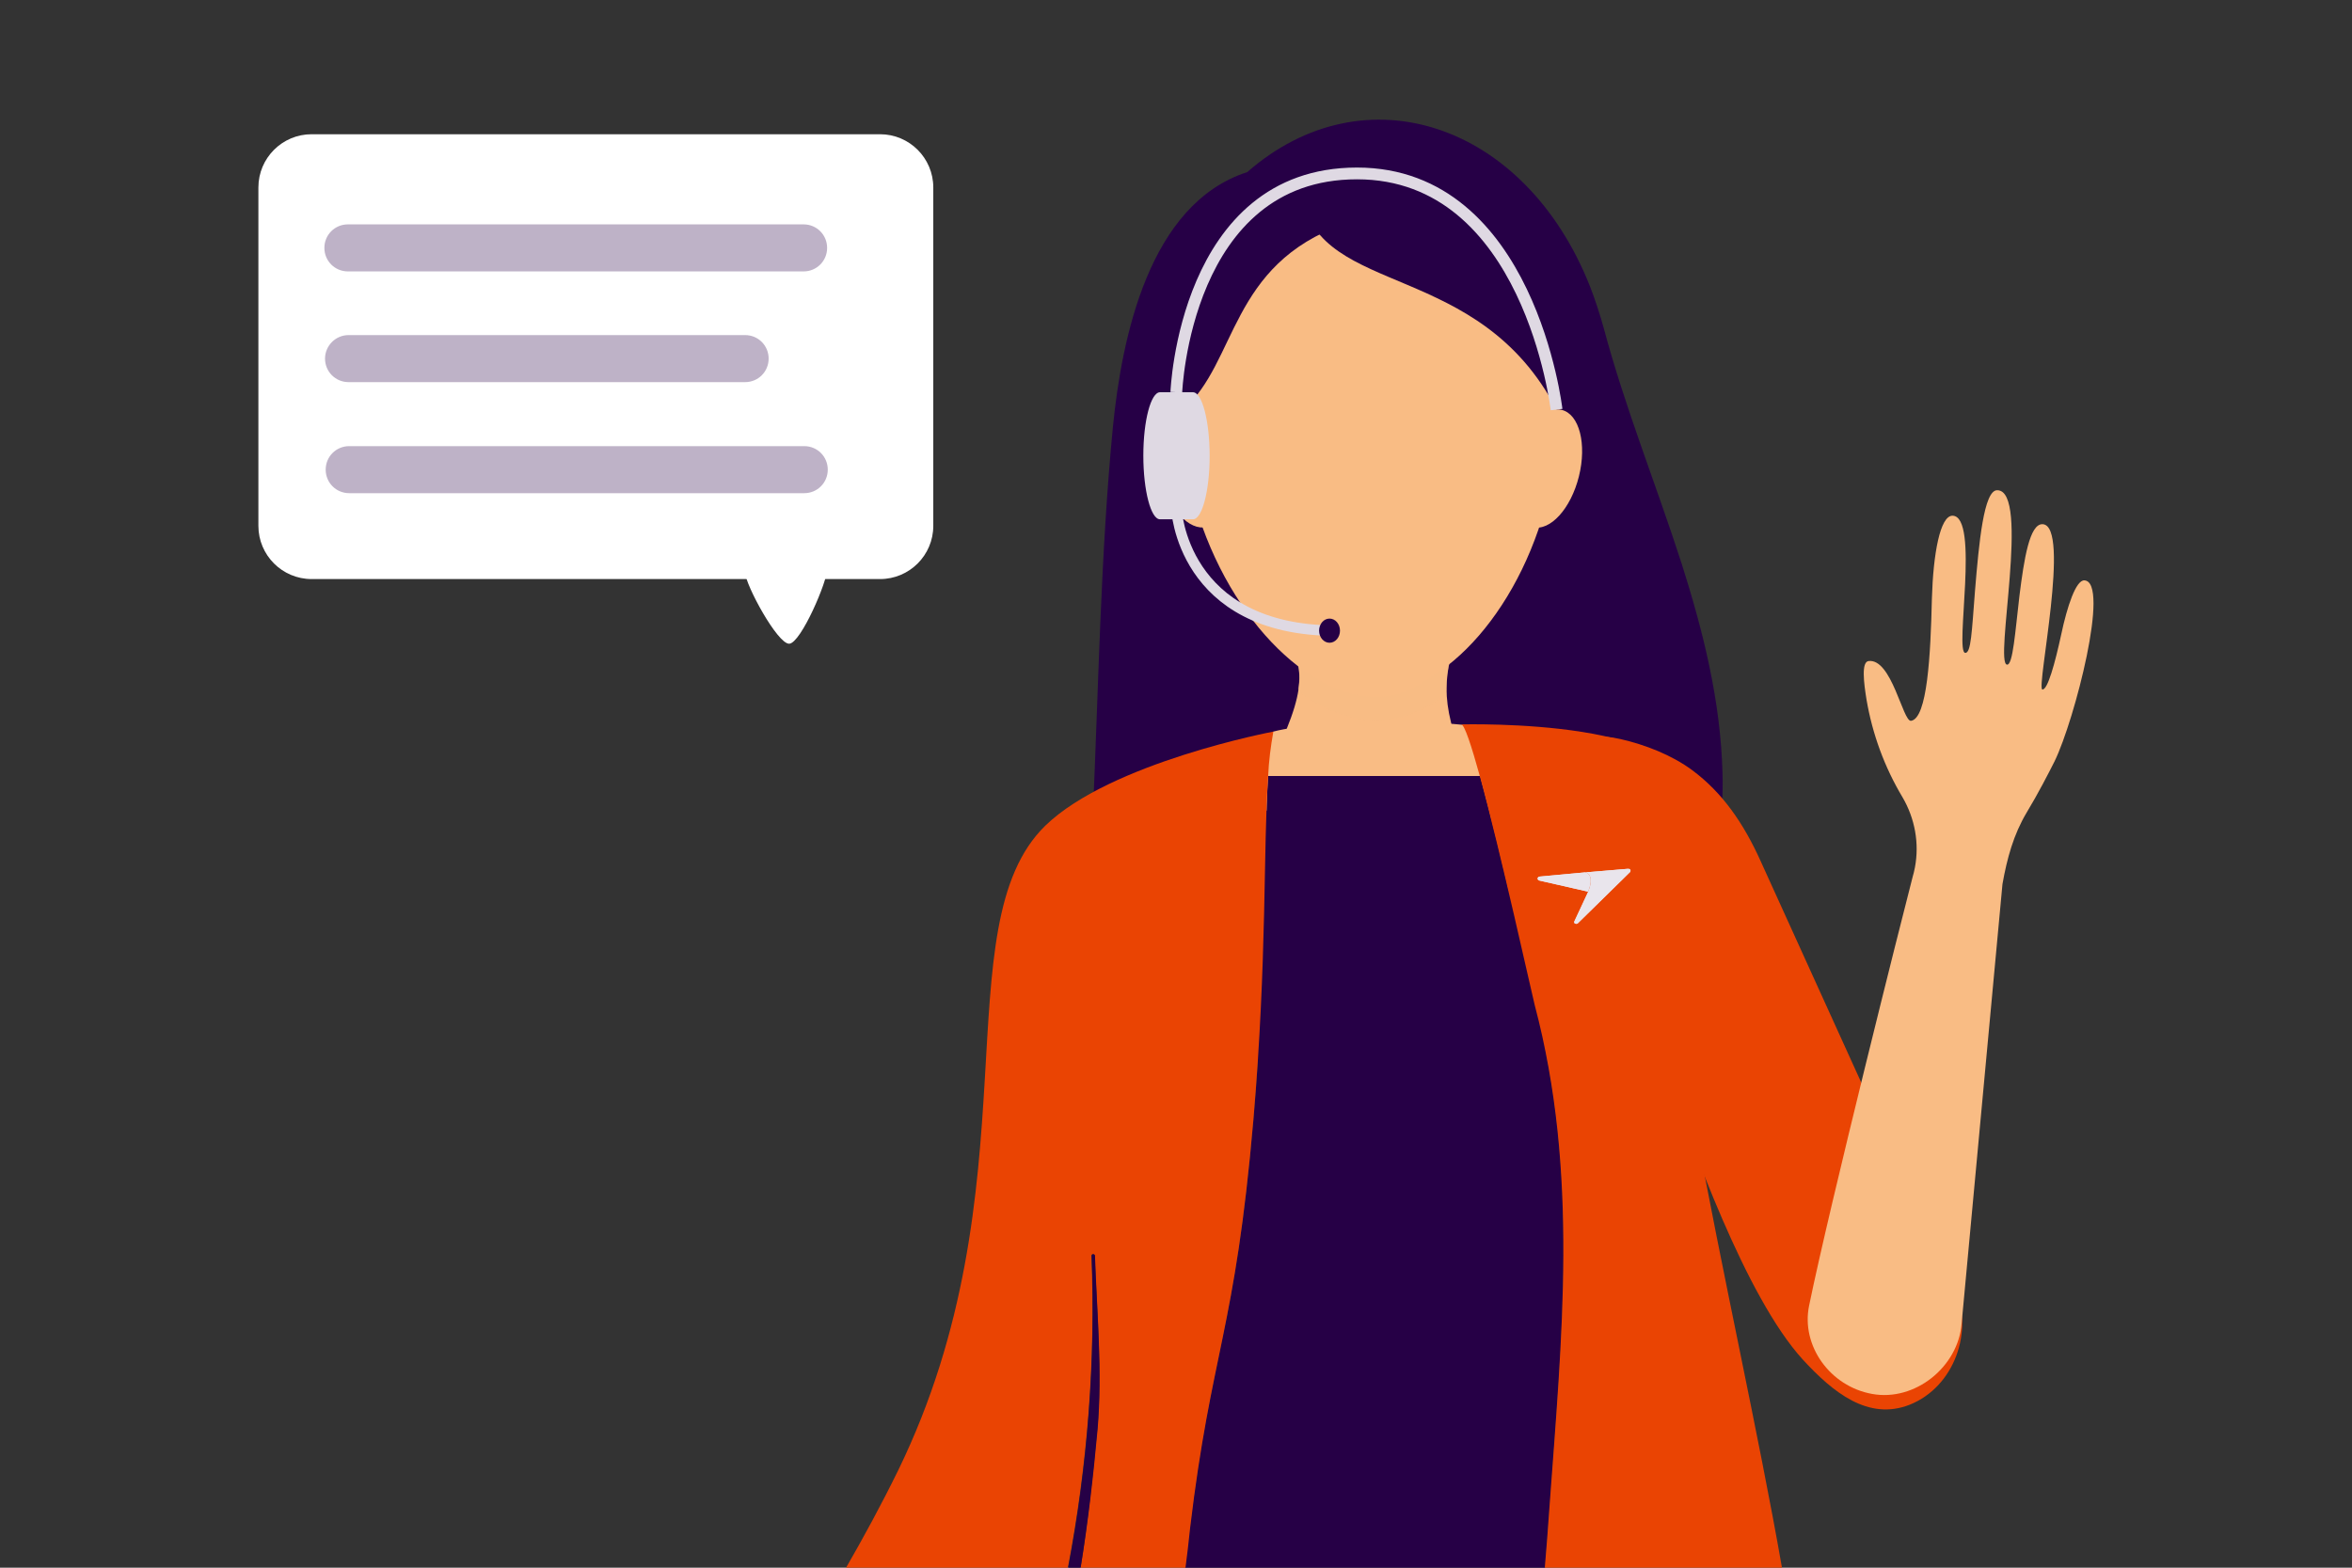 <?xml version="1.0" encoding="utf-8"?>
<!-- Generator: Adobe Illustrator 26.0.3, SVG Export Plug-In . SVG Version: 6.00 Build 0)  -->
<svg version="1.1" id="Layer_1" xmlns="http://www.w3.org/2000/svg" xmlns:xlink="http://www.w3.org/1999/xlink" x="0px" y="0px"
	 viewBox="0 0 720 480" style="enable-background:new 0 0 720 480;" xml:space="preserve">
<rect x="0" y="0" width="720" height="480" fill="#333333" stroke="none"/>
<style type="text/css">
	.st0{clip-path:url(#SVGID_00000121250734487483174870000009491145565126019971_);}
	.st1{fill:#260046;}
	.st2{fill:#EA4403;}
	.st3{fill:#F9BC84;}
	.st4{opacity:0.5;fill:#F9BC84;enable-background:new    ;}
	.st5{fill:#DFD9E3;}
	.st6{fill:none;stroke:#DFD9E3;stroke-width:3.202;stroke-miterlimit:10;}
	.st7{fill:none;stroke:#DFD9E3;stroke-width:3.603;stroke-miterlimit:10;}
	.st8{fill:#FFFFFF;}
	.st9{fill:#BEB2C7;}
	.st10{fill:#E9E5EC;}
	.st11{clip-path:url(#SVGID_00000182493507099657210580000001405687878163683484_);}
	.st12{clip-path:url(#SVGID_00000112607364869467836980000000042935219615681934_);}
</style>
<g>
	<g id="Artwork">
		<g>
			<defs>
				<rect id="SVGID_1_" width="720" height="480"/>
			</defs>
			<clipPath id="SVGID_00000128459727701388981010000007112100242884838315_">
				<use xlink:href="#SVGID_1_"  style="overflow:visible;"/>
			</clipPath>
			<g style="clip-path:url(#SVGID_00000128459727701388981010000007112100242884838315_);">
				<g>
					<path class="st1" d="M514.8,172.6c6.6,20.8,11.9,41.9,12.5,64.1c0.8,27.3-8.5,56.3-30.5,72.5c-16.9,12.5-38.7,15.8-59.6,17.5
						c-19.1,1.6-38.7,2.1-57-3.4s-35.5-18-42.2-36c-4.4-11.7-4.1-24.5-3.5-37c1.8-39.7,2.4-80.6,6.2-119.7
						c2.7-27.1,11-68.2,41.1-77.9c36-31.5,85.1-15,104.9,34.9c1.6,4.1,3,8.4,4.2,12.7C497.4,124.7,507,148.4,514.8,172.6z"/>
					<path class="st2" d="M598.5,394.7l-59.6-131.2c-5.2-11.5-11.7-20.9-20.9-27.7c-6.2-4.6-14.4-7.8-21.9-9.5
						c-11.8-2.7-22.6,1.2-34.5-0.5c-6.7-1-14-3-20.8-3c-7.9,3-14.8,2.4-17.1,13.9c-8.5,42.7,54.2,31.3,76.2,46.6
						c2,7.9,4.6,47.2,6,40.4l0,0c0.2-0.7,0.9-1.2,1.6-1c0.4,0.1,0.8,0.4,0.9,0.8c0.6,1.5,1.2,3.5,2,5.7
						c7.3,20.8,23.8,67.7,41.5,87.1c9.2,10,20,18.8,32.7,13.8C598.4,424.6,604.2,407.4,598.5,394.7z"/>
					<path class="st3" d="M573.1,426.8c-12.9-2.3-21.8-14.8-19.3-27c6.4-31.2,28.5-119,31.7-131.3c0.3-1,0.5-1.9,0.7-2.9
						c1.4-7.4,0-15-3.8-21.5l0,0c-5.5-9.2-9.2-19.3-11-29.8c-0.9-5.5-1.6-11.6,0.6-11.9c7.1-0.9,10.5,18.6,13,18.3
						c5-0.7,6-20.1,6.4-37.5c0.4-13.6,2.5-25.3,6.3-25.3c8.4,0.1,0.6,41.8,3.9,42c1.8,0.1,2-6.4,3-19.1c1.2-14.6,2.7-30.8,6.8-30.7
						c10.2,0-1,53.1,3,53.4c1.8,0.2,2.5-10.1,3.8-21.1c1.4-11.2,3.1-22.1,7.1-21.9c8.7,0.4-2,50.3-0.1,50.6
						c1.6,0.3,3.9-8.1,5.8-16.9c1.8-8.5,4.5-16.7,7.1-16.5c7.9,0.5-3,42.7-9.1,55.3c-1.7,3.4-5.2,10.2-8.6,15.8
						c-4,6.7-6,14-7.4,21.9l-12.5,134.5C599.5,418.5,586.2,429.2,573.1,426.8z"/>
					<path class="st1" d="M388.3,264.3c6.5,4,13.8,6,21.2,7c8.7,1.2,18,1.8,26.7,1c8.4-1,16.7-2.9,24.7-5.6
						c6.9-2.3,13.4-5.4,18.5-10.7c0.5-0.5-0.3-1.2-0.7-0.7c-5.3,5.6-12.3,8.7-19.6,10.9c-7.8,2.4-16,4.6-24.1,5.2
						c-7.8,0.4-15.5,0.2-23.2-0.8c-8.1-0.9-16-2.8-23-7.1C388.3,263.1,387.8,263.9,388.3,264.3L388.3,264.3z"/>
					<path class="st3" d="M450.4,222.9c4-2-45.5-3-60.6,1.1l-16.5,10.1l4.6,3.9c12.1,17.4,33.2,21.4,46.7,21.4
						c14.6,0,33.6-5.1,46.2-21.7l0,0L450.4,222.9z"/>
					<polygon class="st3" points="438.7,194.5 397.9,194.9 397.9,176.8 438.7,176.8 					"/>
					<path class="st3" d="M393,190.6c4.5,13.4,9.2,15.8-3,41.3c8.7,14.7,52.1,15.5,57.7,0c-8.4-21.4-3.9-26.9-1.5-41.3
						S388.5,177.2,393,190.6z"/>
					<path class="st4" d="M392,191.1c2.4,7.1,7.1,11.4,5.4,19.6c-0.4,1.7,12.2,9.7,23.3,9.9c11.3,0.2,22.2-7.1,22.1-9.6
						c-0.3-8.4,3.7-14.3,4.7-20.1C449.9,176.6,387.6,177.8,392,191.1z"/>
					
						<ellipse transform="matrix(0.326 -0.946 0.946 0.326 151.027 511.269)" class="st3" cx="434" cy="149.7" rx="65.4" ry="38.9"/>
					
						<ellipse transform="matrix(0.93 -0.367 0.367 0.93 -26.741 159.488)" class="st3" cx="406.1" cy="150.1" rx="39.5" ry="66.3"/>
					
						<ellipse transform="matrix(0.966 -0.259 0.259 0.966 -18.757 112.967)" class="st3" cx="419.7" cy="127.7" rx="56.3" ry="60.5"/>
					
						<ellipse transform="matrix(0.242 -0.97 0.97 0.242 220.002 568.269)" class="st3" cx="473.7" cy="143.3" rx="18.5" ry="10"/>
					
						<ellipse transform="matrix(0.97 -0.242 0.242 0.97 -23.852 92.627)" class="st3" cx="365" cy="143.4" rx="10" ry="18.5"/>
					<path class="st1" d="M476.5,125.4c-23.8-45.8-71.9-34.3-78-65C442.7,31.9,505.3,77,476.5,125.4z"/>
					<path class="st1" d="M362.2,125.4c16.6-14.5,14.1-44.4,49.3-56.8C373.6,47.5,338.5,98.4,362.2,125.4z"/>
					<path class="st5" d="M365.2,120.1h-10.1c-2.8,0-5.1,8.7-5.1,19.4s2.3,19.5,5.1,19.5h10.1c2.8,0,5.1-8.7,5.1-19.4
						S368,120.1,365.2,120.1z"/>
					<path class="st6" d="M360.1,155.6c0,0,1.5,37.5,48.9,37.5"/>
					<ellipse class="st1" cx="407" cy="193.1" rx="3.2" ry="3.7"/>
					<path class="st7" d="M360.1,120.1c0,0,2.5-67,55.3-67s61.1,72.3,61.1,72.3"/>
					<path class="st8" d="M241.6,197.1c3.6-0.2,11.8-19.4,11.6-22.9s-25.2-2.7-25.1,1.1S238,197.2,241.6,197.1"/>
					<path class="st8" d="M95.4,41.1h174c9,0,16.3,7.3,16.3,16.3V161c0,9-7.3,16.3-16.3,16.3h-174c-9,0-16.3-7.3-16.3-16.3V57.4
						C79.1,48.4,86.4,41.1,95.4,41.1z"/>
					<path class="st9" d="M106.5,68.7H246c4,0,7.2,3.2,7.2,7.2v0c0,4-3.2,7.2-7.2,7.2H106.5c-4,0-7.2-3.2-7.2-7.2v0
						C99.3,71.9,102.5,68.7,106.5,68.7z"/>
					<path class="st9" d="M106.9,136.6h139.3c4,0,7.2,3.2,7.2,7.2v0c0,4-3.2,7.2-7.2,7.2H106.9c-4,0-7.2-3.2-7.2-7.2v0
						C99.7,139.8,102.9,136.6,106.9,136.6z"/>
					<path class="st9" d="M106.7,102.6h121.4c4,0,7.2,3.2,7.2,7.2v0c0,4-3.2,7.2-7.2,7.2H106.7c-4,0-7.2-3.2-7.2-7.2v0
						C99.5,105.9,102.7,102.6,106.7,102.6z"/>
					<g>
						<path class="st1" d="M469.9,307.7c-0.9-3.5-10.2-46.2-16.8-70.1h-64.9c-1.4,21.8-0.2,55.9-4.5,105.1
							c-5.6,65-12.9,70.7-19.5,125.3c-0.5,4-1,8-1.4,12H473c0.5-6.1,0.9-12.2,1.4-18.2C478.1,409.4,483.5,359.1,469.9,307.7z"/>
						<path class="st2" d="M383.7,342.8c4.2-49.2,3-83.3,4.5-105.1c0.2-4.6,0.8-9.2,1.6-13.7c0,0-49.8,9.4-69.8,28.8
							c-31.5,30.7-2.9,111-45.1,197.5c-5.2,10.6-10.6,20.5-15.9,29.7h67.9c6-31.5,8.5-63.5,7.2-95.5c0-0.7,1-0.6,1,0
							c0.7,17.7,2.4,35.5,0.8,53.1c-1.3,14.2-2.9,28.4-5.1,42.4h32.1c0.5-3.9,1-7.9,1.4-12C370.8,413.5,378.1,407.8,383.7,342.8z"/>
						<path class="st1" d="M335.2,384.5c0-0.6-1-0.7-1,0c1.2,32-1.2,64.1-7.2,95.5h3.8c2.3-14,3.9-28.2,5.2-42.4
							C337.5,420,335.8,402.2,335.2,384.5z"/>
						<path class="st2" d="M512.7,246.6c11.7-26.9-65.4-24.8-65.4-24.8c1,0,3.1,6.4,5.7,15.8c6.5,23.8,15.9,66.6,16.8,70.1
							c13.6,51.4,8.3,101.6,4.5,154.1c-0.4,6.1-0.9,12.1-1.4,18.2h72.6C531.3,398.7,499.7,276.7,512.7,246.6z"/>
					</g>
					<g>
						<g>
							<path class="st10" d="M471.3,268.4c-0.3,0-0.6,0.3-0.6,0.6c0,0.3,0.2,0.5,0.5,0.6l14.9,3.4c1.2-2.8,1.2-5.3-0.8-5.9
								L471.3,268.4z"/>
							<g>
								<defs>
									<path id="SVGID_00000103254400234923126000000001486881663695950504_" d="M471.3,268.4c-0.3,0-0.6,0.3-0.6,0.6
										c0,0.3,0.2,0.5,0.5,0.6l14.9,3.4c1.2-2.8,1.2-5.3-0.8-5.9L471.3,268.4z"/>
								</defs>
								<clipPath id="SVGID_00000019648527884309801680000012406171556915413654_">
									<use xlink:href="#SVGID_00000103254400234923126000000001486881663695950504_"  style="overflow:visible;"/>
								</clipPath>
								<g style="clip-path:url(#SVGID_00000019648527884309801680000012406171556915413654_);">
									
										<rect x="471.3" y="261.8" transform="matrix(0.643 -0.766 0.766 0.643 -35.799 463.38)" class="st10" width="15.3" height="16.6"/>
								</g>
							</g>
						</g>
						<g>
							<path class="st10" d="M498.5,266l-13.1,1.1c2,0.6,2,3.1,0.8,5.9l-4.2,9c-0.2,0.3-0.1,0.7,0.2,0.8c0.3,0.1,0.6,0.1,0.8-0.1
								l16-15.7c0.2-0.3,0.2-0.6-0.1-0.9C498.8,266.1,498.7,266,498.5,266L498.5,266"/>
							<g>
								<defs>
									<path id="SVGID_00000025436159891325072880000010611710650934074511_" d="M498.5,266l-13.1,1.1c2,0.6,2,3.1,0.8,5.9l-4.2,9
										c-0.2,0.3-0.1,0.7,0.2,0.8c0.3,0.1,0.6,0.1,0.8-0.1l16-15.7c0.2-0.3,0.2-0.6-0.1-0.9C498.8,266.1,498.7,266,498.5,266
										L498.5,266"/>
								</defs>
								<clipPath id="SVGID_00000181797464660417224460000016137870911678363305_">
									<use xlink:href="#SVGID_00000025436159891325072880000010611710650934074511_"  style="overflow:visible;"/>
								</clipPath>
								<g style="clip-path:url(#SVGID_00000181797464660417224460000016137870911678363305_);">
									
										<rect x="481.2" y="265" transform="matrix(8.715574e-02 -0.996 0.996 8.715574e-02 174.253 739.298)" class="st10" width="18.6" height="19.1"/>
								</g>
							</g>
						</g>
					</g>
				</g>
			</g>
		</g>
	</g>
</g>
</svg>
